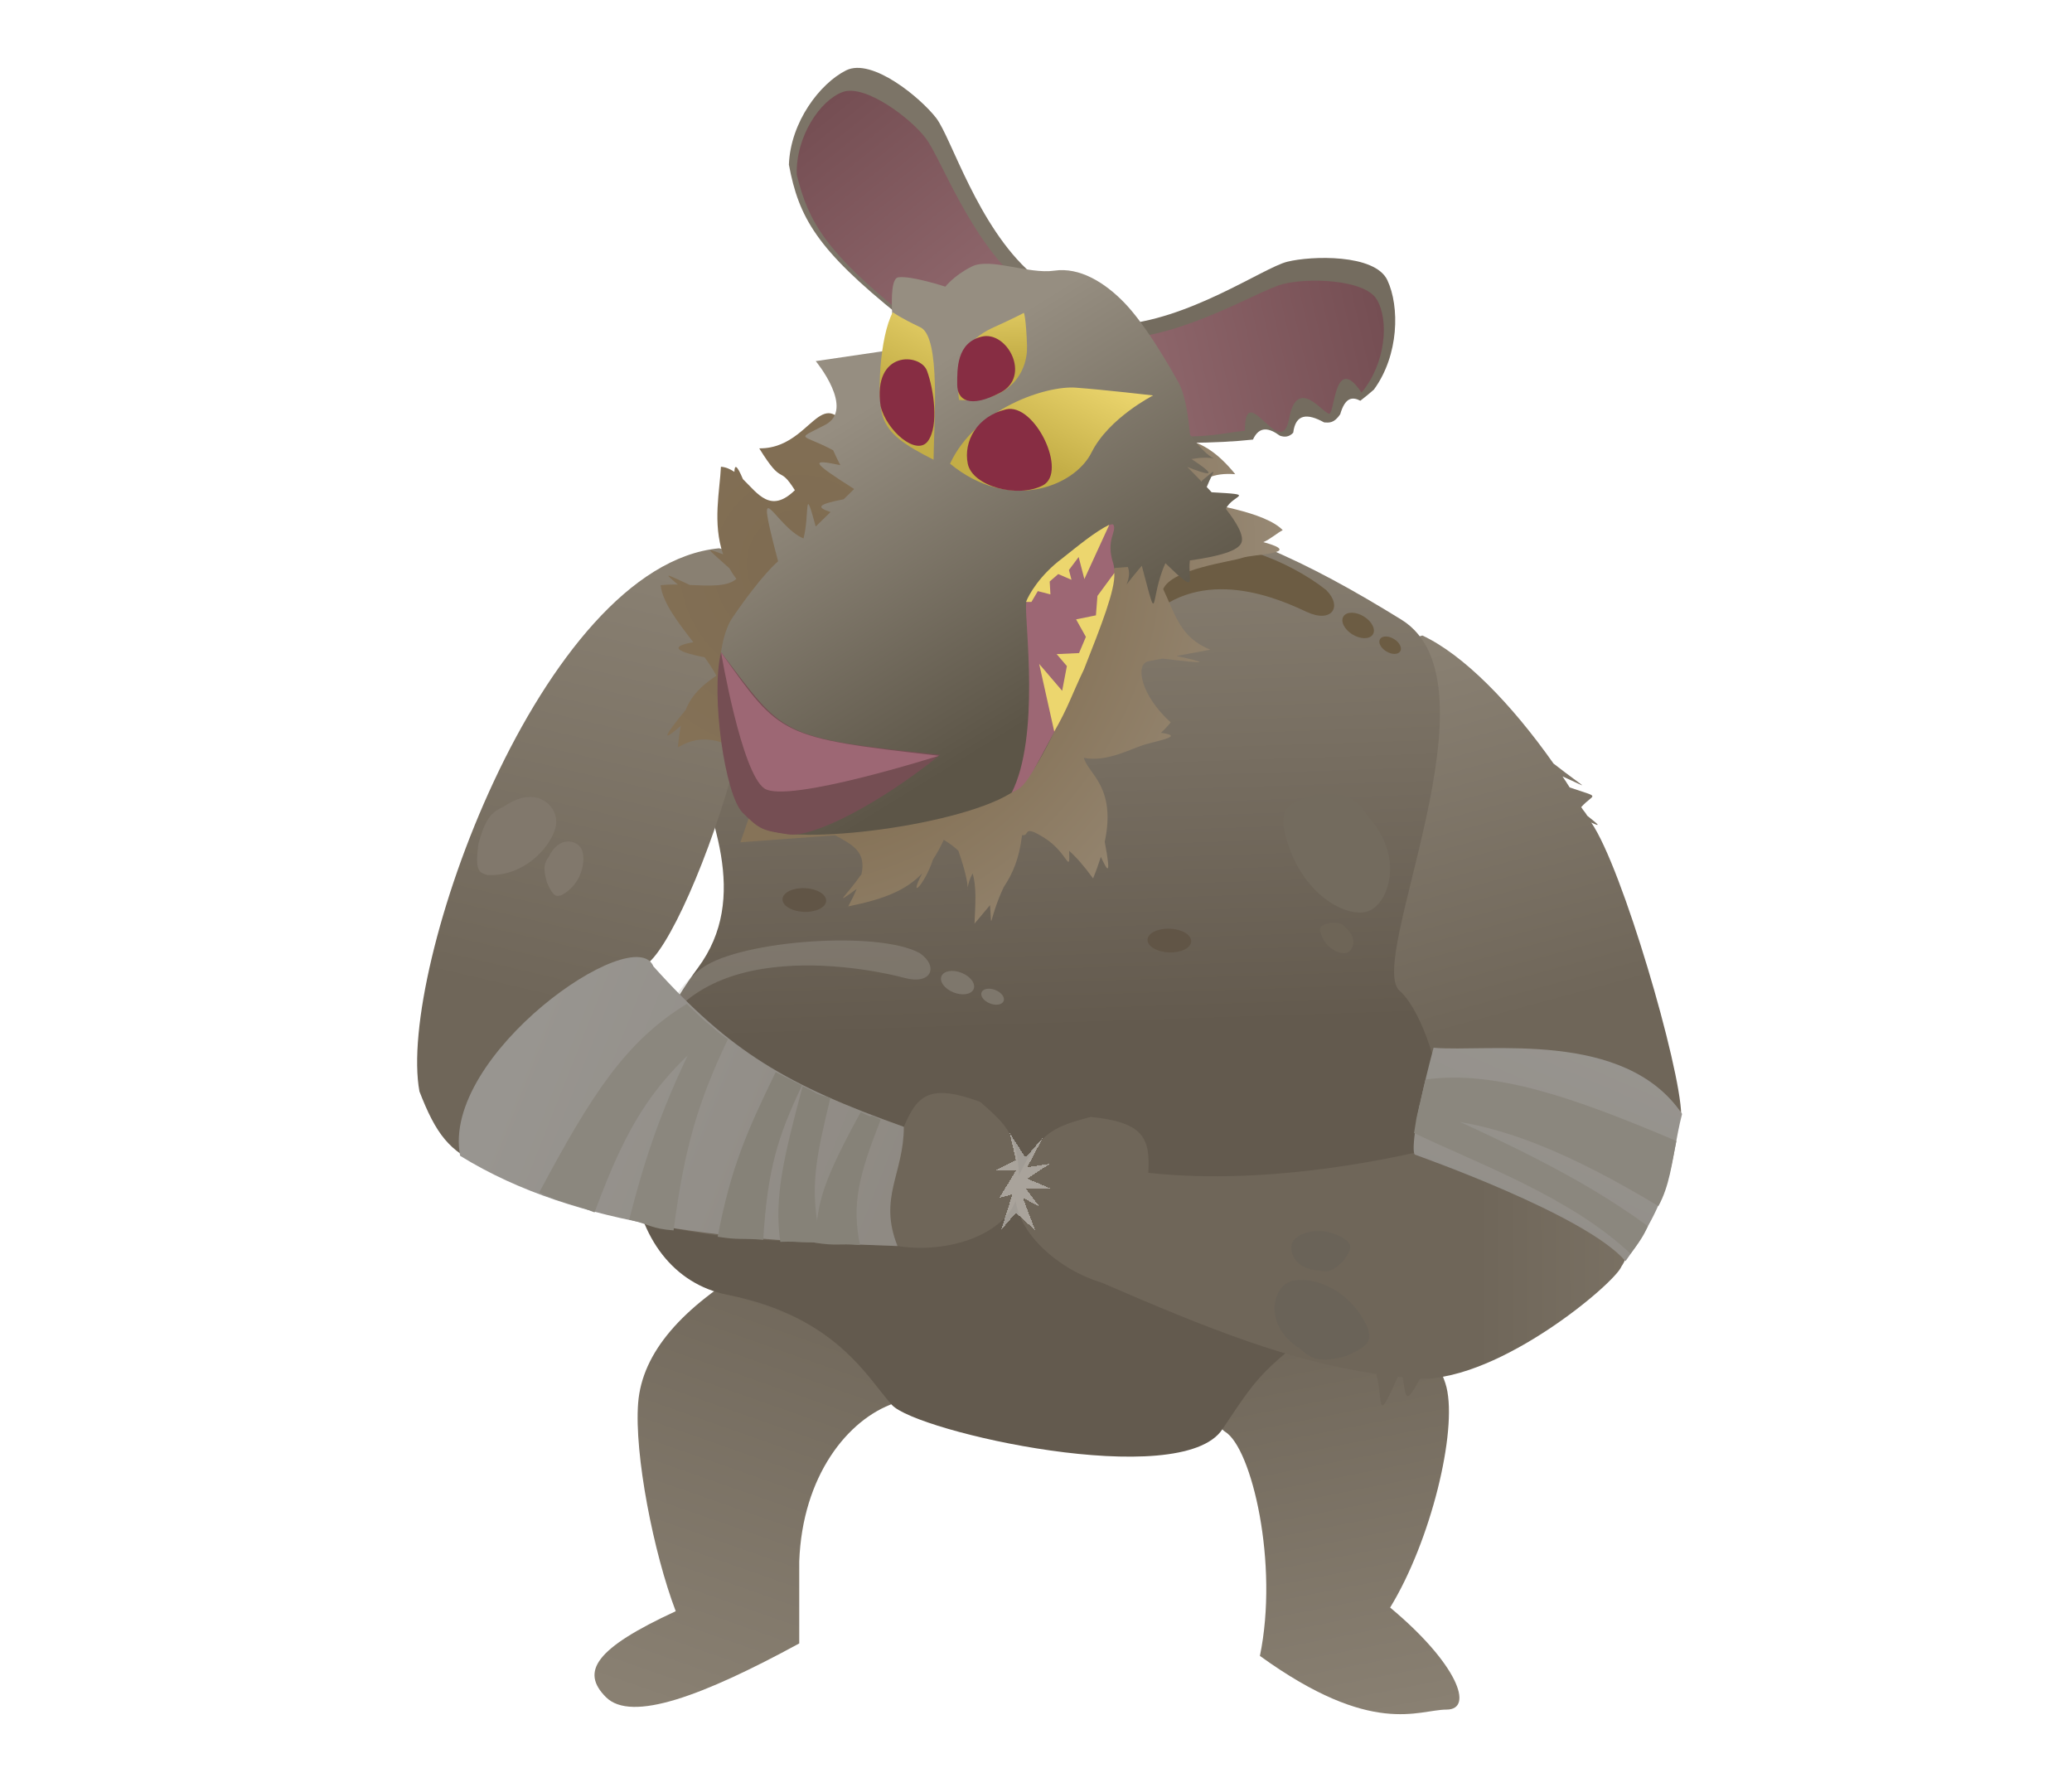 <svg width="1185" height="1011" viewBox="0 0 1185 1011" fill="none" xmlns="http://www.w3.org/2000/svg">
<path d="M457.098 892.97C458.846 844.128 484.781 811.583 511.611 802.369C536.223 775.496 457.098 705.627 430.225 724.054C390.338 747.576 367.223 773.193 364.962 802.369C362.701 831.546 373.751 888.072 386.46 921.378C340.328 942.688 331.95 955.929 346.535 970.517C361.12 985.105 401.988 969.791 457.098 939.805V892.97Z" fill="url(#paint0_linear_1037_1606)"/>
<path d="M756.643 712.755C700.594 702.005 685.28 809.497 700.594 818.711C715.907 827.924 731.452 894.307 720.556 946.933C785.022 993.542 811.16 977.645 827.28 977.645C843.401 977.645 833.324 951.161 795.033 919.292C818.39 881.115 833.465 818.711 827.28 793.373C821.095 768.036 777.416 723.504 756.643 712.755Z" fill="url(#paint1_linear_1037_1606)"/>
<path d="M813.466 363.412C683.734 399.928 810.778 593.461 824.546 617.329L961.5 637.499C961.116 610.444 927.771 495.881 910.039 470.363C916.365 473.258 913.825 471.374 907.756 466.468C906.221 463.877 905.894 464.104 904.315 461.553C911.611 453.393 916.183 456.604 897.72 450.301C895.893 447.492 895.502 446.746 893.633 444.007C910.177 451.345 908.252 452.082 888.471 436.635C864.14 402.11 836.876 374.321 813.466 363.412Z" fill="url(#paint2_linear_1037_1606)"/>
<path d="M801.444 354.334C693.516 287.691 619.026 267.421 420.671 311.215C310.783 363.042 459.063 472.727 399.072 553.576C339.081 634.424 353.927 728.043 416.071 740.448C478.214 752.852 496.13 787.984 510.057 803.384C523.983 818.784 675.221 852.909 699.031 817.424C722.84 781.938 720.528 783.455 786.518 735.122C852.509 686.79 820.21 583.433 800.516 566.647C780.822 549.861 860.159 390.588 801.444 354.334Z" fill="url(#paint3_linear_1037_1606)"/>
<path d="M681.002 316.842C664.962 329.602 655.501 354.644 655.501 354.644C687.502 322.173 732.621 343.065 747.199 349.869C761.777 356.672 767.958 346.829 758.451 337.415C737.386 320.641 697.042 304.081 681.002 316.842Z" fill="#6C5C43"/>
<ellipse cx="9.866" cy="6.087" rx="9.866" ry="6.087" transform="matrix(0.848 0.529 -0.553 0.833 771.734 347.376)" fill="#6C5C43"/>
<ellipse cx="6.754" cy="4.167" rx="6.754" ry="4.167" transform="matrix(0.848 0.529 -0.553 0.833 791.609 361.916)" fill="#6C5C43"/>
<path d="M402.102 553.182C379.602 568.69 371.6 603.099 371.6 603.099C396.102 531.372 501.577 554.939 517.149 559.195C532.721 563.451 537.053 552.72 526.008 545.042C502.267 532.053 424.601 537.674 402.102 553.182Z" fill="#AFABA4" fill-opacity="0.3"/>
<ellipse cx="9.909" cy="6.059" rx="9.909" ry="6.059" transform="matrix(0.926 0.377 -0.398 0.917 540.871 552.624)" fill="#7E776C"/>
<ellipse cx="6.783" cy="4.148" rx="6.783" ry="4.148" transform="matrix(0.926 0.377 -0.398 0.917 563.043 563.611)" fill="#7E776C"/>
<ellipse cx="12.499" cy="6.785" rx="12.499" ry="6.785" transform="matrix(0.999 0.041 -0.043 0.999 656.586 530.571)" fill="#615546"/>
<ellipse cx="12.499" cy="6.785" rx="12.499" ry="6.785" transform="matrix(0.999 0.041 -0.043 0.999 447.816 507.389)" fill="#615546"/>
<path d="M781.862 466.342C775.498 456.014 769.479 452.93 752.454 454.306C733.244 459.616 733.952 464.355 734.019 472.622C741.495 510.698 769.572 524.955 781.862 521.292C794.152 517.628 803.936 489.849 781.862 466.342Z" fill="#736B5E"/>
<path d="M414.719 642.282C418.543 634.344 418.02 629.052 410.287 617.43C399.234 605.563 396.586 607.636 391.493 610.424C370.935 628.349 373.453 652.993 380.689 660.497C387.925 668.002 409.084 665.734 414.719 642.282Z" fill="#6A6358"/>
<path d="M769.908 530.838C767.925 528.182 766.051 527.389 760.748 527.742C754.764 529.108 754.985 530.326 755.006 532.452C757.335 542.243 766.08 545.909 769.908 544.967C773.736 544.025 776.783 536.882 769.908 530.838Z" fill="#6E6557"/>
<path d="M439.019 652.603C438.478 647.56 436.597 645.095 429.209 641.601C420.104 638.953 419.429 640.751 417.764 643.616C413.086 658.478 421.885 669.935 427.765 671.537C433.645 673.139 443.418 665.848 439.019 652.603Z" fill="#6A6358"/>
<path d="M630.174 733.542C599.311 724.165 571.625 695.073 583.392 670.819C595.159 646.565 604.251 644.03 623.758 638.71C653.923 641.82 657.893 650.584 656.736 670.675C727.439 678.463 802.81 661.36 829.429 654.239C875.904 697.438 946.261 696.058 927.297 724.27C923.753 733.539 858.637 788.961 812.093 788.492C803.527 804.428 804.166 798.875 802.194 787.609C799.777 787.358 801.81 787.598 799.421 787.299C786.614 816.437 791.221 800.73 787.137 785.712C736.912 778.25 691.517 760.091 630.174 733.542Z" fill="url(#paint4_linear_1037_1606)"/>
<path d="M743.871 771.515C750.394 777.772 755.731 779.035 769.572 775.574C784.722 769.051 783.549 765.855 782.466 760.107C771.576 734.69 746.694 728.889 737.035 733.247C727.375 737.606 722.778 758.391 743.871 771.515Z" fill="#6A6358"/>
<path d="M754.554 726.517C759.653 727.679 762.667 726.718 768.458 720.884C773.976 713.142 772.437 711.906 770.175 709.378C757.164 700.013 743.141 704.538 739.683 709.573C736.225 714.608 740.201 726.283 754.554 726.517Z" fill="#6A6358"/>
<path d="M929.649 721.194C958.053 681.519 955.151 663.734 961.998 637C929.105 588.448 850.749 601.863 819.867 599.162C807.129 647.234 807.793 659.66 809.244 660.289C810.694 660.918 906.879 694.608 929.649 721.194Z" fill="url(#paint5_linear_1037_1606)"/>
<path d="M815.267 617.33C812.814 628.157 812.464 628.386 810.317 639.484C855.887 639.611 903.166 662.512 948.465 689.716C954.772 678.246 956.138 665.118 958.75 652.469C900.282 627.648 855.049 611.854 815.267 617.33Z" fill="#8B877E"/>
<path d="M812.054 631.104C809.289 642.792 810.535 636.994 808.721 647.953C846.377 665.919 897.981 684.525 932.532 716.931C939.879 707.535 941.224 703.637 942.438 701.235C902.568 671.708 853.375 649.96 812.054 631.104Z" fill="#8B877E"/>
<path d="M239.888 624.143C227.003 554.795 309.643 323.057 411.287 313.543C469.362 326.77 393.992 539.1 368.605 552.152C338.197 551.476 295.814 674.744 276.232 666.638C256.944 658.653 249.252 648.318 239.888 624.143Z" fill="url(#paint6_linear_1037_1606)"/>
<path d="M288.05 461.333C280.715 464.481 277.428 468.684 273.642 482.429C271.423 498.627 274.199 498.935 278.73 500.4C301.51 501.465 316.775 481.832 318.049 471.42C319.324 461.008 306.765 448.155 288.05 461.333Z" fill="#81786C"/>
<path d="M313.868 489.949C311 493.729 310.575 496.794 312.829 504.694C316.659 513.321 318.207 512.626 321.03 511.964C333.28 505.545 335.219 491.257 332.678 485.758C330.136 480.259 319.602 477.777 313.868 489.949Z" fill="#81786C"/>
<path d="M513.294 712.55C420.298 708.424 378.002 710.322 307.132 673.838L372.765 553.385C416.741 602.312 449.928 620.47 516.913 644.398C524.661 625.826 532.066 619.681 560.551 630.081C575.765 643.399 582.831 649.657 582.802 676.614C582.773 703.572 545.149 717.62 513.294 712.55Z" fill="url(#paint7_linear_1037_1606)"/>
<path d="M513.295 712.549C419.729 709.335 330.74 702.723 263.154 660.957C252.082 603.367 362.912 526.212 373.702 552.639C417.679 601.567 449.928 620.469 516.913 644.397C516.884 671.355 502.226 684.808 513.295 712.549Z" fill="url(#paint8_linear_1037_1606)"/>
<path d="M392.809 574.067C400.819 581.657 400.732 582.045 409.393 589.307C373.693 618.613 358.517 643.107 340.05 693.315C327.887 688.431 319.904 687.643 308.384 681.927C338.689 625.132 358.13 595.303 392.809 574.067Z" fill="#8B877E"/>
<path d="M402.891 583.835C412.425 591.115 407.181 588.039 416.265 594.305C398.623 631.336 391.328 657.39 385.225 703.607C372.196 702.584 372.348 700.428 359.877 697.422C371.903 650.139 382.987 623.81 402.891 583.835Z" fill="#8B877E"/>
<path d="M443.624 613.109C454.187 618.367 448.624 615.667 458.665 620.804C444.793 649.769 438.864 669.05 436.519 708.974C423.495 707.941 423.137 709.235 410.455 707.245C418.101 667.082 427.556 646.222 443.624 613.109Z" fill="#868278"/>
<path d="M492.277 635.992C502.834 641.267 493.624 635.164 503.658 640.32C491.223 671.965 487.002 688.41 491.826 711.98C478.772 711.02 478.863 712.612 466.159 710.677C467.939 690.778 466.849 681.903 492.277 635.992Z" fill="#868278"/>
<path d="M459.036 621.154C469.78 626.213 464.055 624.779 474.898 627.887C466.987 660.957 462.384 679.528 469.554 709.749C456.57 711.281 459.106 709.644 446.274 710.164C442.549 684.65 448.449 660.939 459.036 621.154Z" fill="#868278"/>
<path d="M643.724 251.56L640.544 192.147L588.89 219.686L587.139 190.172L548.031 214.617L531.434 170.816L482.759 242.661C475.418 232.253 470.118 236.324 462.895 242.661C460.782 244.515 458.504 246.563 455.962 248.5C450.356 252.771 443.465 256.497 434.225 256.397C448.157 278.91 444.999 265.079 454.592 280.324C440.787 293.804 433.566 282.455 424.899 274C421.335 265.588 420.145 265.627 420 269.855C417.656 268.245 415.135 267.121 412.313 266.905C411.719 280.268 407.373 299.172 413.569 317C402.675 313.029 404 313 417.157 325C418.301 327.042 419.62 329.055 421.139 331.028C416.137 335.648 405.402 335.006 394.5 334.52C378.5 327 380.5 328 387.65 334.284C384.204 334.225 380.861 334.301 377.806 334.689C379.042 344.82 387.865 356.014 396.5 367.238C384.754 369.377 383.875 372.104 403 375.897C405.536 379.429 407.854 382.937 409.707 386.388C401.014 392.237 395.562 397.559 392.127 406C380.225 420.458 377.351 425.58 389.448 415C388.68 418.61 388.096 422.7 387.65 427.408C402.131 418.907 413.856 422.376 438.751 437.557L423.422 481.674L477.632 477.69C488.357 483.365 495.327 487.472 492.717 499.837C483.513 513.036 475.757 518.543 489.955 508.324C488.723 511.289 487.125 514.603 485.123 518.326C506.064 514.087 518.345 508.972 527.404 499.426C519.093 515.547 528.888 505.874 533.585 491.523C535.753 488.205 537.776 484.477 539.769 480.264C543.098 482.301 545.834 484.357 548.079 486.47C552.316 498.488 553.31 504.975 553.479 507.558C553.604 509.462 553.281 509.245 553.479 507.558C553.666 505.969 554.315 503.076 556.238 499.423C558.576 507.288 557.858 516.47 557.329 528.202C560.525 524.343 563.49 520.898 566.203 517.618C567.435 533.909 565.108 526.593 573.983 507.388C579.331 499.38 582.961 490.73 584.53 477.56C589.421 478.295 584.231 470.89 597.476 479.263C610.721 487.637 611.927 500.77 611.461 486.567C615.386 490 619.805 494.988 625.15 502.324C626.951 497.883 628.41 493.772 629.572 489.958C633.075 497.4 635.87 502.937 631.814 481.359C638.532 449.832 622.2 442.405 619.864 433.375C633.227 436.08 647.217 427.834 655.535 425.536C663.854 423.238 677.334 420.821 663.945 419.061C666.131 417.058 668.015 415.031 669.545 413.104C652.413 397.653 648.888 379.622 656.879 378.126L664.87 376.63C692.159 379.907 691.024 379.119 672.861 375.134L692.169 371.52C674.965 364.538 672.275 351.639 665.24 336.872C670.228 325.267 704.485 321.155 710.5 319C716.516 316.845 746.724 316.643 722.499 310C725.932 308.77 731.094 304.31 733.617 303.181C723.535 292.66 691.454 288.024 674.826 285.06C687.35 273.298 693.888 270.286 706.463 271.169C686.819 247.018 671.279 248.848 643.724 251.56Z" fill="url(#paint9_radial_1037_1606)"/>
<path d="M736.135 149.692C722.283 153.179 679.192 183.662 638.199 185.803L679.719 253.249C693.957 253.138 706.072 252.518 716.573 251.375C720.263 243.337 725.891 244.718 731.929 249.124C734.719 250.142 737.284 249.904 739.607 247.454C740.961 236.585 747.677 236.256 757.266 241.548C760.225 241.75 762.949 242.103 766.48 236.895C769.315 227.123 773.466 226.8 777.997 229.165C780.601 227.171 783.163 225.05 785.738 222.799C800.166 203.056 800.531 175.267 793.441 160.203C786.352 145.139 749.986 146.206 736.135 149.692Z" fill="#746C5F"/>
<path d="M535.399 67.47C544.118 78.784 559.084 129.401 589.949 156.462L514.526 180.65C467.047 142.614 456.828 124.358 451.184 94.169C452.077 69.732 468.996 47.684 483.89 40.244C498.783 32.804 526.681 56.156 535.399 67.47Z" fill="#7C7467"/>
<path d="M733.384 162.537C719.374 166.313 678.832 191.824 640.041 193.9L680.45 249.586C694.302 249.399 702.048 247.302 711.967 246.34C711.967 215.611 732.582 264.767 737.247 239.43C741.911 214.092 757.267 237.458 760.338 236.524C763.409 235.591 763.409 201.807 778.689 224.507C792.752 207.601 794.465 182.753 787.321 171.139C780.176 159.524 747.395 158.762 733.384 162.537Z" fill="url(#paint10_linear_1037_1606)"/>
<path d="M529.606 79.26C538.27 90.9 554.312 136.034 583.489 161.68L517.28 180.392C472.601 144.176 462.418 127.308 455.66 99.874C455.084 77.891 469.123 57.318 481.925 52.621C494.726 47.923 520.941 67.62 529.606 79.26Z" fill="url(#paint11_linear_1037_1606)"/>
<path d="M513.716 158.587C506.394 159.663 512.292 199.776 512.292 199.776L466.531 206.505C466.531 206.505 489.286 233.94 471.893 242.97C454.5 252.001 458.129 247.679 476.5 257.492C477.782 260.433 479.198 263.325 480.595 266.001C463.939 262.529 463 263.501 488.505 279.645L482.502 285.501C467.659 288.45 466.531 290.001 475 292.817L466.531 301.078C459.528 275.501 463.196 293.88 459.528 307.908C443 301.078 430.5 266.001 445 321.001C445 321.001 435.827 328.37 418.911 353.21C401.996 378.05 414.461 464.019 437.497 474C460.532 483.982 559.556 470.371 582.773 450.193C605.991 430.014 637.271 324.828 637.271 324.828C637.271 324.828 640.249 324.633 645 324.235C648.5 332.501 637.271 342.001 653 323.513C663 361.001 657.174 342.586 666.5 322.051C686 341.001 679.077 331.966 680.5 320.501C697.084 318.139 708.006 315.077 709.953 310.416C711.677 306.291 707.058 298.59 701.074 291.001C705.106 282.583 719.5 283.001 692.933 281.501C692.033 280.519 691.093 279.509 690.145 278.501C694.207 268.401 697.245 266.847 687 275.191C682.711 270.719 679 267.001 679 267.001C689.683 271.275 698.824 273.891 681.413 262.501C701.074 259.001 696 269.887 680.578 248.501C679.627 237.704 677.75 225.511 674.047 218.834C666.405 205.056 654.047 184.521 643.013 173.104C631.978 161.688 617.567 152.63 602.918 154.784C588.269 156.938 566.269 147.134 555.816 152.397C545.364 157.659 540.683 163.935 540.683 163.935C540.683 163.935 521.038 157.51 513.716 158.587Z" fill="url(#paint12_linear_1037_1606)"/>
<path d="M615.174 221.681C598.62 220.458 558.271 233.218 543.334 265.153C576.961 292.926 614.427 278.468 624.262 258.739C634.096 239.01 659.493 226.134 659.493 226.134C659.493 226.134 631.728 222.903 615.174 221.681Z" fill="url(#paint13_linear_1037_1606)"/>
<path d="M526.413 187.196C538.151 192.784 534.126 241.581 533.903 262.883C517.272 254.461 508.121 248.391 504.761 237.916C501.401 227.44 503.024 192.83 510.587 178.554C510.587 178.554 514.675 181.609 526.413 187.196Z" fill="url(#paint14_linear_1037_1606)"/>
<path d="M568.641 187.03C557.944 191.842 544.615 200.81 548.502 228.722C576.739 230.815 587.896 213.198 587.367 197.63C586.837 182.062 585.6 178.904 585.6 178.904C585.6 178.904 579.338 182.218 568.641 187.03Z" fill="url(#paint15_linear_1037_1606)"/>
<path d="M561.501 192.5C547.002 195.998 547.442 211.057 547.443 219.89C547.444 228.722 554.351 233.824 572.175 224.483C590 215.141 576 189.003 561.501 192.5Z" fill="#872D43"/>
<path d="M575.3 234.102C558.811 238.079 550.835 252.445 553.493 265.247C556.152 278.049 582.024 285.11 596.434 277.558C610.845 270.007 591.788 230.125 575.3 234.102Z" fill="#872D43"/>
<path d="M530.147 212.027C533.99 222.327 537.117 243.597 530.638 252.31C524.158 261.024 506.994 246.305 503.627 232.224C498.935 200.32 526.304 201.728 530.147 212.027Z" fill="#872D43"/>
<path d="M450.643 477.118C464.994 479.369 503.906 459.038 537.679 431.596C445.003 421.965 448.72 420.848 412.373 373C406.361 397.364 414.644 454.707 424.681 464.717C434.718 474.727 436.293 474.868 450.643 477.118Z" fill="#754E53"/>
<path d="M536.93 432.191C445.8 421.76 446.55 421.012 412.373 373C412.373 373 424.057 442.055 437.172 450.888C450.287 459.721 536.93 432.191 536.93 432.191Z" fill="#9D6774"/>
<path d="M586.818 345.385C586.05 356.134 595.026 421.081 578.5 453.5C581.5 451 582.853 452.779 588.5 444.5C593.407 437.306 602.442 419.02 606.012 412.952C614.198 392.699 641.331 336.172 636.724 322.351C632.117 308.531 639.027 303.924 636.724 300.085C634.421 296.246 587.585 334.636 586.818 345.385Z" fill="#9D6774"/>
<path d="M620.162 331.145L634.417 300.085C626.276 304.001 615.91 312.644 607.546 319.28C594.803 328.754 588.35 340.01 586.815 344.211L589.895 344.211L593.531 338.036L600.745 339.908L600.333 332.537L605.214 328.283L612.791 331.557L611.34 325.95L616.898 318.531L620.162 331.145Z" fill="#ECD66E"/>
<path d="M594.31 379.657L602.94 418.325C610.93 404.466 612.779 397.74 619.925 382.778L620.236 381.991C629.77 357.819 637.918 337.159 637.296 327.669L627.636 340.793L626.772 351.888L615.429 354.194L621.029 364.198L617.118 373.461L604.314 374.058L610.16 380.892L607.464 395.034L594.31 379.657Z" fill="#ECD66E"/>
<g filter="url(#filter0_dd_1037_1606)">
<path d="M576.5 648L585.5 662L595.5 650.5L586.5 667.5L599.5 665.5L586.5 674L599.5 679.5H585.5L593.5 690L584 685L591 703.5L580 693.5L571.5 703.5L578 683L570.5 685L580 669.5H568L580 663.5L576.5 648Z" fill="white" fill-opacity="0.4" shape-rendering="crispEdges"/>
</g>
<defs>
<filter id="filter0_dd_1037_1606" x="561" y="643" width="46.5" height="65.5" filterUnits="userSpaceOnUse" color-interpolation-filters="sRGB">
<feFlood flood-opacity="0" result="BackgroundImageFix"/>
<feColorMatrix in="SourceAlpha" type="matrix" values="0 0 0 0 0 0 0 0 0 0 0 0 0 0 0 0 0 0 127 0" result="hardAlpha"/>
<feOffset dx="-2"/>
<feGaussianBlur stdDeviation="2.5"/>
<feComposite in2="hardAlpha" operator="out"/>
<feColorMatrix type="matrix" values="0 0 0 0 1 0 0 0 0 1 0 0 0 0 1 0 0 0 0.65 0"/>
<feBlend mode="normal" in2="BackgroundImageFix" result="effect1_dropShadow_1037_1606"/>
<feColorMatrix in="SourceAlpha" type="matrix" values="0 0 0 0 0 0 0 0 0 0 0 0 0 0 0 0 0 0 127 0" result="hardAlpha"/>
<feOffset dx="3"/>
<feGaussianBlur stdDeviation="2.5"/>
<feComposite in2="hardAlpha" operator="out"/>
<feColorMatrix type="matrix" values="0 0 0 0 1 0 0 0 0 1 0 0 0 0 1 0 0 0 0.65 0"/>
<feBlend mode="normal" in2="effect1_dropShadow_1037_1606" result="effect2_dropShadow_1037_1606"/>
<feBlend mode="normal" in="SourceGraphic" in2="effect2_dropShadow_1037_1606" result="shape"/>
</filter>
<linearGradient id="paint0_linear_1037_1606" x1="383.312" y1="976.1" x2="472.982" y2="721" gradientUnits="userSpaceOnUse">
<stop stop-color="#898072"/>
<stop offset="1" stop-color="#6F6659"/>
</linearGradient>
<linearGradient id="paint1_linear_1037_1606" x1="795.976" y1="980.259" x2="751.225" y2="751.913" gradientUnits="userSpaceOnUse">
<stop stop-color="#898072"/>
<stop offset="1" stop-color="#6F6659"/>
</linearGradient>
<linearGradient id="paint2_linear_1037_1606" x1="836.964" y1="367.299" x2="893.135" y2="574.222" gradientUnits="userSpaceOnUse">
<stop stop-color="#898072"/>
<stop offset="1" stop-color="#6F6659"/>
</linearGradient>
<linearGradient id="paint3_linear_1037_1606" x1="585.535" y1="288" x2="595.39" y2="588.938" gradientUnits="userSpaceOnUse">
<stop stop-color="#8A8173"/>
<stop offset="1" stop-color="#635A4E"/>
</linearGradient>
<linearGradient id="paint4_linear_1037_1606" x1="1058.8" y1="731.443" x2="844.387" y2="732.144" gradientUnits="userSpaceOnUse">
<stop stop-color="#898072"/>
<stop offset="1" stop-color="#6F6659"/>
</linearGradient>
<linearGradient id="paint5_linear_1037_1606" x1="893.528" y1="570.031" x2="794.129" y2="799.741" gradientUnits="userSpaceOnUse">
<stop stop-color="#989590"/>
<stop offset="1" stop-color="#8E8982"/>
</linearGradient>
<linearGradient id="paint6_linear_1037_1606" x1="375.31" y1="326.202" x2="317.515" y2="574.412" gradientUnits="userSpaceOnUse">
<stop stop-color="#898072"/>
<stop offset="1" stop-color="#6F6659"/>
</linearGradient>
<linearGradient id="paint7_linear_1037_1606" x1="128.774" y1="523.15" x2="371.001" y2="602.357" gradientUnits="userSpaceOnUse">
<stop stop-color="#898072"/>
<stop offset="1" stop-color="#6F6659"/>
</linearGradient>
<linearGradient id="paint8_linear_1037_1606" x1="306.117" y1="577.041" x2="538.832" y2="669.186" gradientUnits="userSpaceOnUse">
<stop stop-color="#989590"/>
<stop offset="1" stop-color="#8E8982"/>
</linearGradient>
<radialGradient id="paint9_radial_1037_1606" cx="0" cy="0" r="1" gradientUnits="userSpaceOnUse" gradientTransform="translate(455.5 321.5) rotate(27.887) scale(366.19 387.15)">
<stop stop-color="#7E6B51"/>
<stop offset="0.415" stop-color="#867358"/>
<stop offset="1" stop-color="#A39889"/>
</radialGradient>
<linearGradient id="paint10_linear_1037_1606" x1="795.229" y1="200.2" x2="649.064" y2="233.501" gradientUnits="userSpaceOnUse">
<stop stop-color="#754E53"/>
<stop offset="1" stop-color="#90686D"/>
</linearGradient>
<linearGradient id="paint11_linear_1037_1606" x1="457.728" y1="70.54" x2="551.892" y2="187.187" gradientUnits="userSpaceOnUse">
<stop stop-color="#754E53"/>
<stop offset="1" stop-color="#90686D"/>
</linearGradient>
<linearGradient id="paint12_linear_1037_1606" x1="508" y1="225.001" x2="613.998" y2="396.5" gradientUnits="userSpaceOnUse">
<stop stop-color="#968E81"/>
<stop offset="1" stop-color="#5C5547"/>
</linearGradient>
<linearGradient id="paint13_linear_1037_1606" x1="599.998" y1="199.5" x2="572.998" y2="253.5" gradientUnits="userSpaceOnUse">
<stop stop-color="#ECD66E"/>
<stop offset="1" stop-color="#C3AD46"/>
</linearGradient>
<linearGradient id="paint14_linear_1037_1606" x1="599.998" y1="199.5" x2="572.998" y2="253.5" gradientUnits="userSpaceOnUse">
<stop stop-color="#ECD66E"/>
<stop offset="1" stop-color="#C3AD46"/>
</linearGradient>
<linearGradient id="paint15_linear_1037_1606" x1="560.227" y1="163.938" x2="561.626" y2="206.578" gradientUnits="userSpaceOnUse">
<stop stop-color="#ECD66E"/>
<stop offset="1" stop-color="#C3AD46"/>
</linearGradient>
</defs>
</svg>
